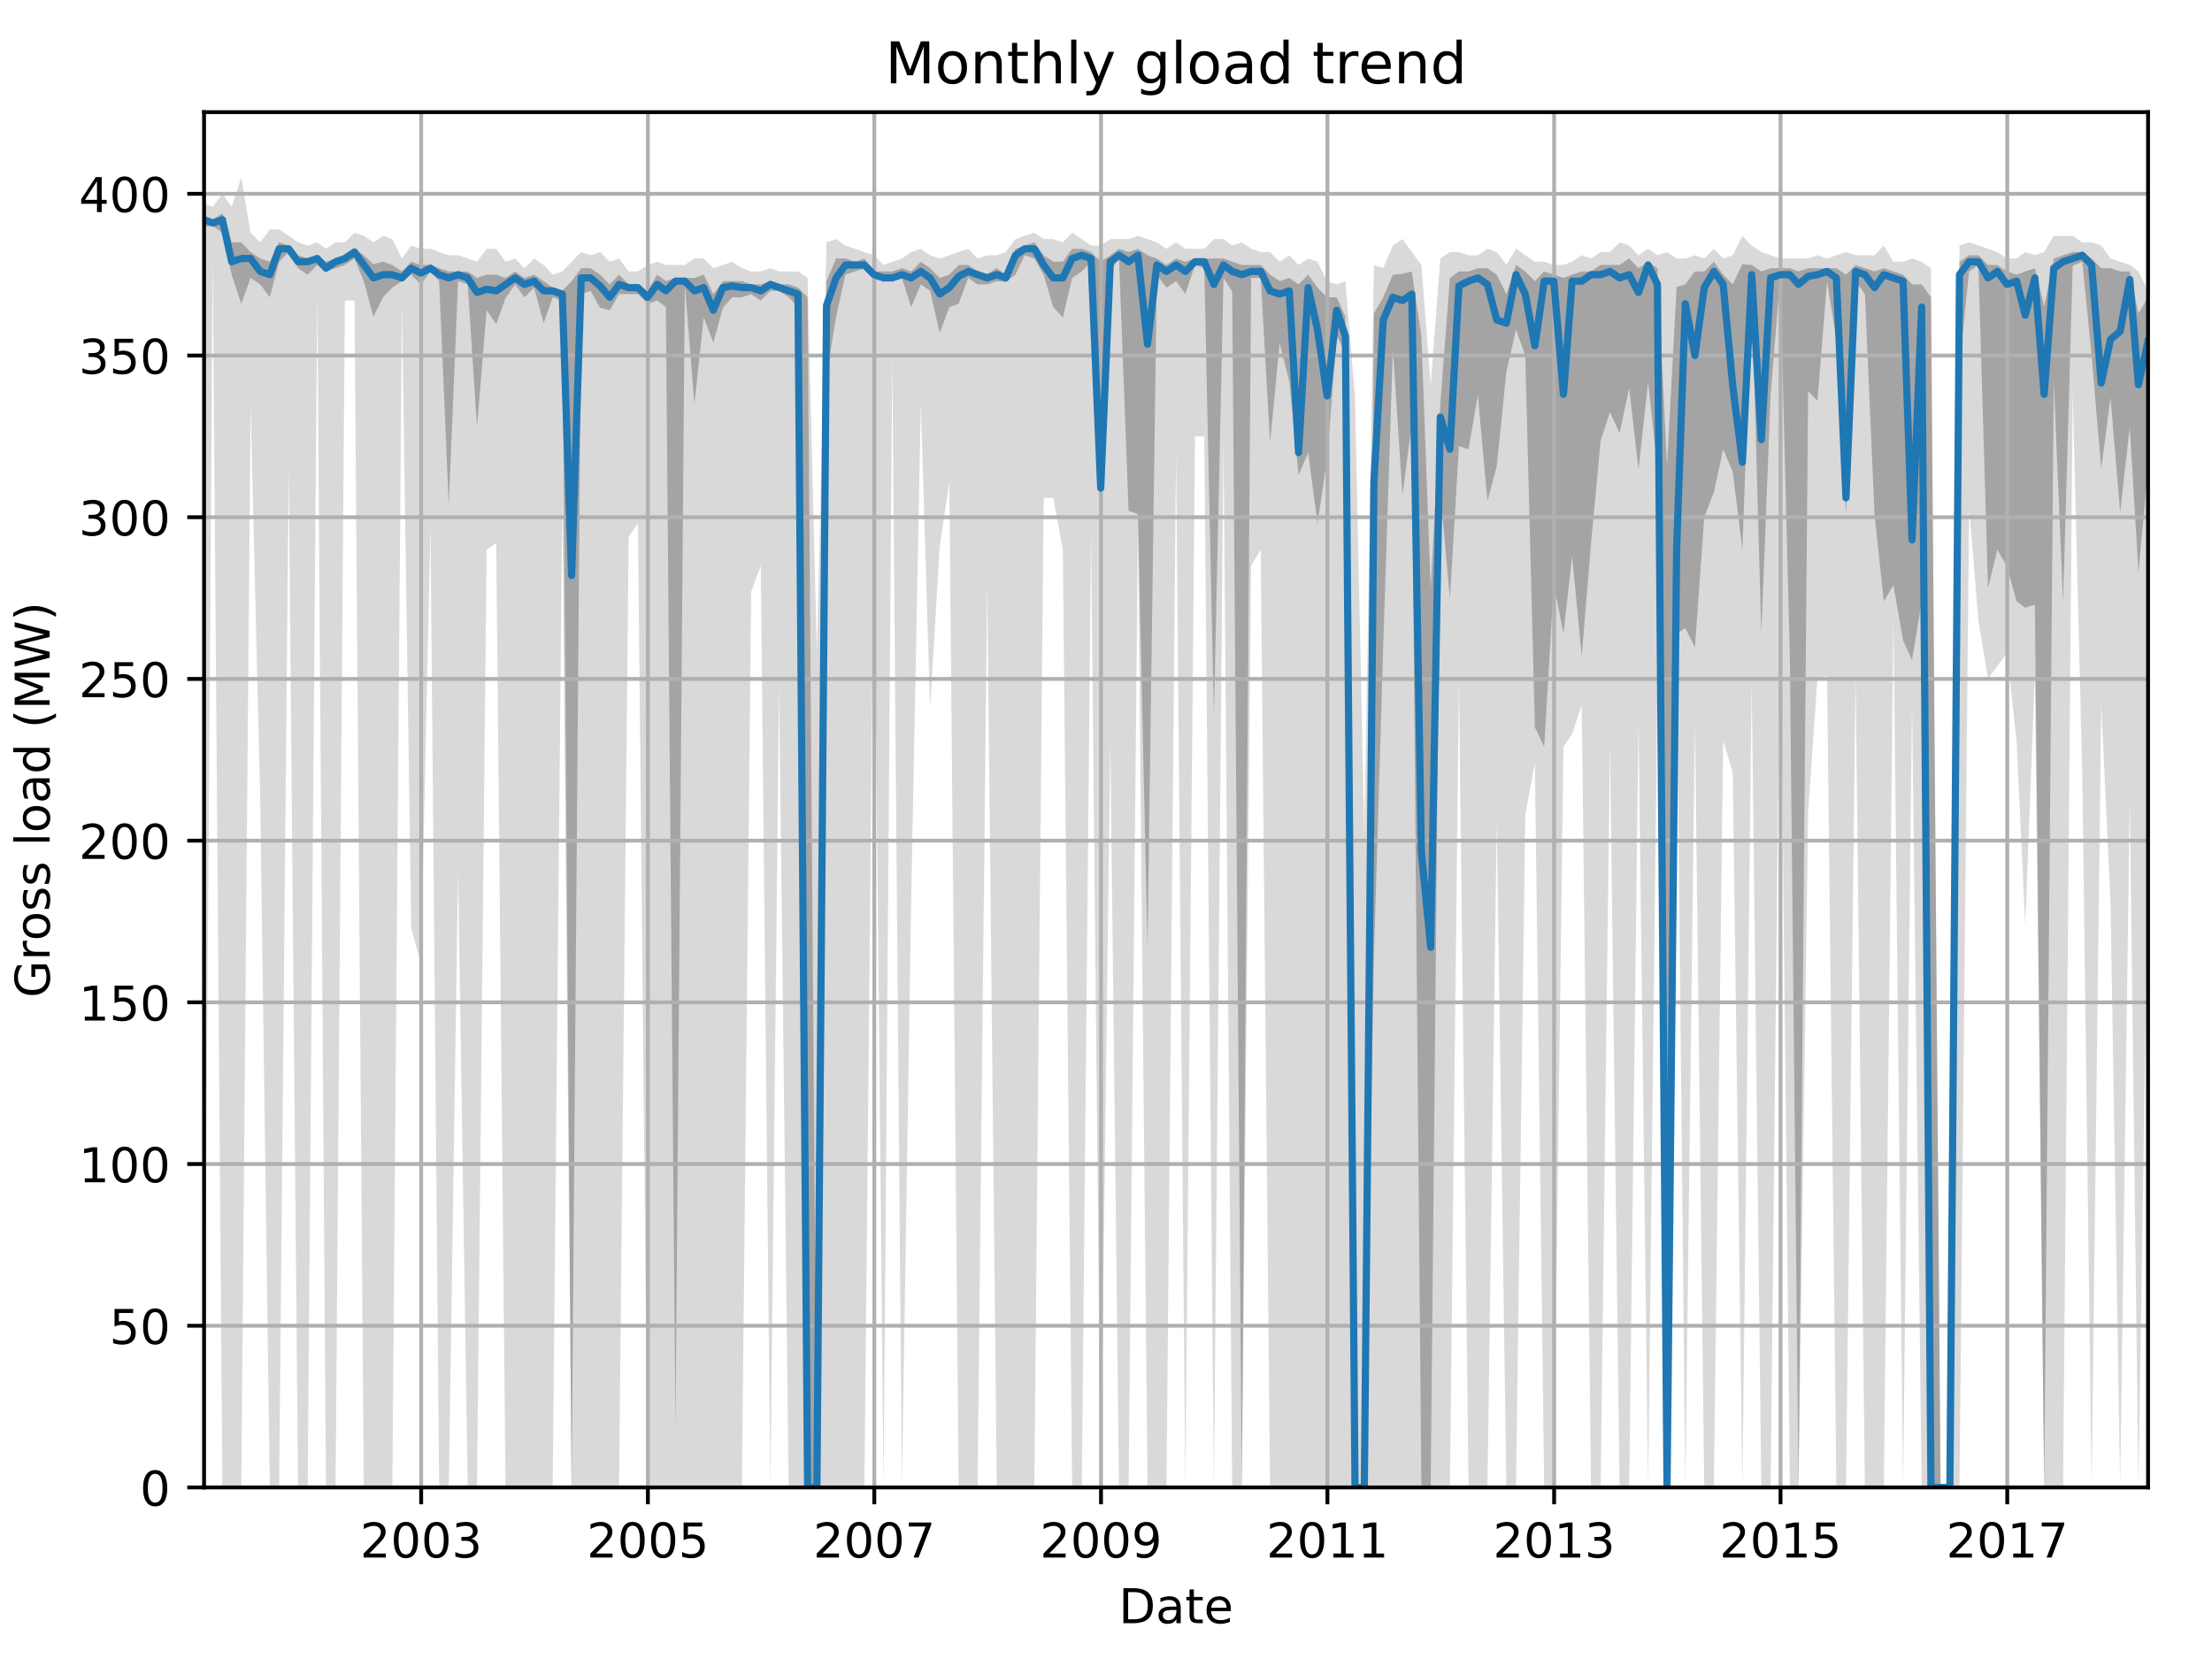 <?xml version="1.0" encoding="utf-8" standalone="no"?>
<!DOCTYPE svg PUBLIC "-//W3C//DTD SVG 1.1//EN"
  "http://www.w3.org/Graphics/SVG/1.1/DTD/svg11.dtd">
<!-- Created with matplotlib (http://matplotlib.org/) -->
<svg height="345.6pt" version="1.1" viewBox="0 0 460.8 345.6" width="460.8pt" xmlns="http://www.w3.org/2000/svg" xmlns:xlink="http://www.w3.org/1999/xlink">
 <defs>
  <style type="text/css">
*{stroke-linecap:butt;stroke-linejoin:round;}
  </style>
 </defs>
 <g id="figure_1">
  <g id="patch_1">
   <path d="M 0 345.6 
L 460.8 345.6 
L 460.8 0 
L 0 0 
z
" style="fill:none;"/>
  </g>
  <g id="axes_1">
   <g id="patch_2">
    <path d="M 42.511 309.863 
L 447.48 309.863 
L 447.48 23.365 
L 42.511 23.365 
z
" style="fill:none;"/>
   </g>
   <g id="PolyCollection_1">
    <path clip-path="url(#p4545478ab9)" d="M 42.511 42.398 
L 42.511 309.863 
L 44.32 53.851 
L 46.323 309.863 
L 48.261 309.863 
L 50.264 309.863 
L 52.203 84.168 
L 54.205 166.362 
L 56.208 309.863 
L 58.147 309.863 
L 60.149 97.642 
L 62.088 309.863 
L 64.091 309.863 
L 66.094 60.588 
L 67.903 309.863 
L 69.905 309.863 
L 71.844 62.609 
L 73.847 62.609 
L 75.785 309.863 
L 77.788 309.863 
L 79.791 309.863 
L 81.729 309.863 
L 83.732 63.283 
L 85.67 193.31 
L 87.673 200.721 
L 89.676 109.769 
L 91.485 309.863 
L 93.488 309.863 
L 95.426 181.183 
L 97.429 309.863 
L 99.367 309.863 
L 101.37 114.485 
L 103.373 113.138 
L 105.311 309.863 
L 107.314 309.863 
L 109.252 309.863 
L 111.255 309.863 
L 113.258 309.863 
L 115.132 309.863 
L 117.135 104.38 
L 119.073 309.863 
L 121.076 309.863 
L 123.014 309.863 
L 125.017 309.863 
L 127.02 309.863 
L 128.958 309.863 
L 130.961 111.79 
L 132.899 109.096 
L 134.902 309.863 
L 136.905 309.863 
L 138.714 309.863 
L 140.717 309.863 
L 142.655 309.863 
L 144.658 309.863 
L 146.596 309.863 
L 148.599 309.863 
L 150.602 309.863 
L 152.54 309.863 
L 154.543 309.863 
L 156.481 123.244 
L 158.484 117.854 
L 160.487 309.863 
L 162.296 142.782 
L 164.299 309.863 
L 166.237 309.863 
L 168.24 309.863 
L 170.178 309.863 
L 172.181 309.863 
L 174.184 309.863 
L 176.123 309.863 
L 178.125 309.863 
L 180.064 309.863 
L 182.067 107.748 
L 184.069 309.863 
L 185.878 74.062 
L 187.881 309.863 
L 189.82 187.247 
L 191.822 84.168 
L 193.761 147.498 
L 195.764 113.812 
L 197.767 100.337 
L 199.705 309.863 
L 201.708 309.863 
L 203.646 309.863 
L 205.649 121.223 
L 207.652 309.863 
L 209.525 309.863 
L 211.528 309.863 
L 213.466 309.863 
L 215.469 309.863 
L 217.408 103.706 
L 219.41 103.706 
L 221.413 114.485 
L 223.352 309.863 
L 225.355 309.863 
L 227.293 111.117 
L 229.296 309.863 
L 231.299 154.235 
L 233.108 309.863 
L 235.11 309.863 
L 237.049 109.769 
L 239.052 309.863 
L 240.99 309.863 
L 242.993 309.863 
L 244.996 94.274 
L 246.934 309.863 
L 248.937 90.905 
L 250.875 90.905 
L 252.878 309.863 
L 254.881 91.579 
L 256.69 309.863 
L 258.693 309.863 
L 260.631 117.854 
L 262.634 114.485 
L 264.572 309.863 
L 266.575 309.863 
L 268.578 309.863 
L 270.516 309.863 
L 272.519 309.863 
L 274.457 309.863 
L 276.46 309.863 
L 278.463 309.863 
L 280.272 309.863 
L 282.275 309.863 
L 284.213 309.863 
L 286.216 309.863 
L 288.154 309.863 
L 290.157 309.863 
L 292.16 309.863 
L 294.098 309.863 
L 296.101 309.863 
L 298.04 309.863 
L 300.042 309.863 
L 302.045 309.863 
L 303.919 141.434 
L 305.922 309.863 
L 307.86 309.863 
L 309.863 309.863 
L 311.801 171.078 
L 313.804 309.863 
L 315.807 309.863 
L 317.745 169.73 
L 319.748 158.951 
L 321.686 309.863 
L 323.689 309.863 
L 325.692 155.582 
L 327.501 152.887 
L 329.504 146.824 
L 331.442 309.863 
L 333.445 309.863 
L 335.384 154.908 
L 337.386 309.863 
L 339.389 309.863 
L 341.328 150.192 
L 343.33 309.863 
L 345.269 142.108 
L 347.272 309.863 
L 349.274 134.697 
L 351.083 309.863 
L 353.086 150.192 
L 355.025 309.863 
L 357.028 309.863 
L 358.966 154.235 
L 360.969 160.972 
L 362.972 309.863 
L 364.91 142.108 
L 366.913 309.863 
L 368.851 309.863 
L 370.854 123.917 
L 372.857 309.863 
L 374.666 309.863 
L 376.669 169.057 
L 378.607 141.434 
L 380.61 140.76 
L 382.548 309.863 
L 384.551 309.863 
L 386.554 140.76 
L 388.492 309.863 
L 390.495 309.863 
L 392.433 309.863 
L 394.436 128.633 
L 396.439 309.863 
L 398.313 146.15 
L 400.315 309.863 
L 402.254 309.863 
L 404.257 309.863 
L 406.195 309.863 
L 408.198 309.863 
L 410.201 105.727 
L 412.139 129.307 
L 414.142 141.434 
L 416.08 138.739 
L 418.083 136.044 
L 420.086 154.235 
L 421.895 192.637 
L 423.898 140.76 
L 425.836 309.863 
L 427.839 309.863 
L 429.777 309.863 
L 431.78 81.473 
L 433.783 161.646 
L 435.721 309.863 
L 437.724 146.824 
L 439.662 187.921 
L 441.665 309.863 
L 443.668 166.362 
L 445.477 309.863 
L 447.48 179.162 
L 447.48 60.588 
L 447.48 60.588 
L 445.477 56.546 
L 443.668 55.198 
L 441.665 54.524 
L 439.662 53.851 
L 437.724 51.156 
L 435.721 50.482 
L 433.783 50.482 
L 431.78 49.135 
L 429.777 49.135 
L 427.839 49.135 
L 425.836 52.503 
L 423.898 53.177 
L 421.895 52.503 
L 420.086 53.851 
L 418.083 53.851 
L 416.08 52.503 
L 414.142 51.83 
L 412.139 51.156 
L 410.201 50.482 
L 408.198 51.156 
L 406.195 309.863 
L 404.257 309.863 
L 402.254 55.872 
L 400.315 54.524 
L 398.313 53.851 
L 396.439 54.524 
L 394.436 54.524 
L 392.433 51.156 
L 390.495 53.177 
L 388.492 53.177 
L 386.554 53.177 
L 384.551 52.503 
L 382.548 53.177 
L 380.61 53.851 
L 378.607 53.177 
L 376.669 53.851 
L 374.666 53.851 
L 372.857 53.851 
L 370.854 53.851 
L 368.851 53.177 
L 366.913 52.503 
L 364.91 51.156 
L 362.972 49.135 
L 360.969 53.177 
L 358.966 53.851 
L 357.028 51.83 
L 355.025 53.851 
L 353.086 53.177 
L 351.083 53.851 
L 349.274 53.851 
L 347.272 52.503 
L 345.269 53.177 
L 343.33 51.83 
L 341.328 53.177 
L 339.389 51.156 
L 337.386 50.482 
L 335.384 52.503 
L 333.445 52.503 
L 331.442 53.851 
L 329.504 53.177 
L 327.501 54.524 
L 325.692 55.198 
L 323.689 55.198 
L 321.686 54.524 
L 319.748 54.524 
L 317.745 53.177 
L 315.807 51.83 
L 313.804 55.198 
L 311.801 52.503 
L 309.863 51.83 
L 307.86 53.177 
L 305.922 53.177 
L 303.919 52.503 
L 302.045 52.503 
L 300.042 53.851 
L 298.04 80.126 
L 296.101 55.198 
L 294.098 52.503 
L 292.16 49.808 
L 290.157 51.156 
L 288.154 55.872 
L 286.216 55.198 
L 284.213 173.773 
L 282.275 82.821 
L 280.272 58.567 
L 278.463 59.241 
L 276.46 58.567 
L 274.457 54.524 
L 272.519 53.851 
L 270.516 55.198 
L 268.578 53.177 
L 266.575 54.524 
L 264.572 52.503 
L 262.634 52.503 
L 260.631 51.83 
L 258.693 50.482 
L 256.69 51.156 
L 254.881 49.808 
L 252.878 49.808 
L 250.875 51.83 
L 248.937 51.83 
L 246.934 51.83 
L 244.996 50.482 
L 242.993 51.83 
L 240.99 50.482 
L 239.052 49.808 
L 237.049 49.135 
L 235.11 49.808 
L 233.108 49.808 
L 231.299 49.808 
L 229.296 51.156 
L 227.293 51.156 
L 225.355 49.808 
L 223.352 48.461 
L 221.413 50.482 
L 219.41 49.808 
L 217.408 49.808 
L 215.469 48.461 
L 213.466 49.135 
L 211.528 49.808 
L 209.525 52.503 
L 207.652 53.177 
L 205.649 53.177 
L 203.646 53.851 
L 201.708 51.83 
L 199.705 52.503 
L 197.767 53.177 
L 195.764 53.851 
L 193.761 53.177 
L 191.822 51.83 
L 189.82 52.503 
L 187.881 53.851 
L 185.878 54.524 
L 184.069 55.198 
L 182.067 53.177 
L 180.064 52.503 
L 178.125 51.83 
L 176.123 51.156 
L 174.184 49.808 
L 172.181 50.482 
L 170.178 136.044 
L 168.24 57.893 
L 166.237 56.546 
L 164.299 56.546 
L 162.296 56.546 
L 160.487 55.872 
L 158.484 56.546 
L 156.481 56.546 
L 154.543 55.872 
L 152.54 54.524 
L 150.602 55.198 
L 148.599 55.872 
L 146.596 53.851 
L 144.658 53.851 
L 142.655 55.198 
L 140.717 55.198 
L 138.714 55.198 
L 136.905 54.524 
L 134.902 55.198 
L 132.899 56.546 
L 130.961 56.546 
L 128.958 53.851 
L 127.02 54.524 
L 125.017 52.503 
L 123.014 53.177 
L 121.076 52.503 
L 119.073 54.524 
L 117.135 56.546 
L 115.132 57.219 
L 113.258 55.198 
L 111.255 53.851 
L 109.252 55.872 
L 107.314 53.851 
L 105.311 54.524 
L 103.373 51.83 
L 101.37 51.83 
L 99.367 54.524 
L 97.429 53.851 
L 95.426 53.177 
L 93.488 53.177 
L 91.485 52.503 
L 89.676 51.83 
L 87.673 51.83 
L 85.67 51.156 
L 83.732 53.851 
L 81.729 49.808 
L 79.791 49.135 
L 77.788 50.482 
L 75.785 49.135 
L 73.847 48.461 
L 71.844 50.482 
L 69.905 50.482 
L 67.903 51.83 
L 66.094 50.482 
L 64.091 51.156 
L 62.088 50.482 
L 60.149 49.135 
L 58.147 47.787 
L 56.208 47.787 
L 54.205 50.482 
L 52.203 48.461 
L 50.264 37.008 
L 48.261 43.071 
L 46.323 40.376 
L 44.32 43.071 
L 42.511 42.398 
z
" style="fill:#808080;fill-opacity:0.3;"/>
   </g>
   <g id="PolyCollection_2">
    <path clip-path="url(#p4545478ab9)" d="M 42.511 45.092 
L 42.511 47.114 
L 44.32 47.114 
L 46.323 48.461 
L 48.261 57.219 
L 50.264 63.283 
L 52.203 57.893 
L 54.205 59.241 
L 56.208 61.935 
L 58.147 54.524 
L 60.149 52.503 
L 62.088 55.872 
L 64.091 57.219 
L 66.094 55.198 
L 67.903 56.546 
L 69.905 55.872 
L 71.844 55.198 
L 73.847 53.851 
L 75.785 58.567 
L 77.788 65.978 
L 79.791 61.935 
L 81.729 59.914 
L 83.732 58.567 
L 85.67 57.219 
L 87.673 59.241 
L 89.676 56.546 
L 91.485 58.567 
L 93.488 105.222 
L 95.426 58.567 
L 97.429 59.241 
L 99.367 88.884 
L 101.37 64.63 
L 103.373 67.494 
L 105.311 62.104 
L 107.314 59.241 
L 109.252 61.935 
L 111.255 59.914 
L 113.258 67.325 
L 115.132 61.935 
L 117.135 62.609 
L 119.073 309.863 
L 121.076 61.262 
L 123.014 60.588 
L 125.017 64.125 
L 127.02 64.63 
L 128.958 61.262 
L 130.961 61.262 
L 132.899 61.262 
L 134.902 63.283 
L 136.905 62.609 
L 138.714 63.957 
L 140.717 297.737 
L 142.655 59.241 
L 144.658 84.168 
L 146.596 66.146 
L 148.599 71.367 
L 150.602 64.125 
L 152.54 61.935 
L 154.543 61.935 
L 156.481 61.262 
L 158.484 62.609 
L 160.487 60.588 
L 162.296 60.588 
L 164.299 61.935 
L 166.237 63.957 
L 168.24 309.863 
L 170.178 309.863 
L 172.181 78.273 
L 174.184 65.978 
L 176.123 57.219 
L 178.125 56.546 
L 180.064 55.872 
L 182.067 57.893 
L 184.069 58.567 
L 185.878 58.567 
L 187.881 57.893 
L 189.82 63.957 
L 191.822 59.241 
L 193.761 60.588 
L 195.764 69.346 
L 197.767 63.957 
L 199.705 63.283 
L 201.708 57.893 
L 203.646 59.241 
L 205.649 59.241 
L 207.652 58.567 
L 209.525 58.735 
L 211.528 57.219 
L 213.466 53.177 
L 215.469 53.851 
L 217.408 57.219 
L 219.41 63.957 
L 221.413 66.146 
L 223.352 57.893 
L 225.355 56.546 
L 227.293 54.524 
L 229.296 108.422 
L 231.299 56.546 
L 233.108 53.851 
L 235.11 106.401 
L 237.049 107.074 
L 239.052 197.521 
L 240.99 57.219 
L 242.993 59.914 
L 244.996 58.567 
L 246.934 61.262 
L 248.937 55.198 
L 250.875 55.872 
L 252.878 149.013 
L 254.881 57.893 
L 256.69 60.756 
L 258.693 309.863 
L 260.631 57.893 
L 262.634 57.893 
L 264.572 92.253 
L 266.575 71.536 
L 268.578 79.452 
L 270.516 98.99 
L 272.519 94.274 
L 274.457 109.096 
L 276.46 95.621 
L 278.463 70.02 
L 280.272 73.389 
L 282.275 309.863 
L 284.213 309.863 
L 286.216 199.205 
L 288.154 134.528 
L 290.157 72.715 
L 292.16 103.201 
L 294.098 88.21 
L 296.101 309.863 
L 298.04 309.863 
L 300.042 102.358 
L 302.045 124.76 
L 303.919 92.926 
L 305.922 93.6 
L 307.86 82.315 
L 309.863 104.38 
L 311.801 97.137 
L 313.804 77.431 
L 315.807 68.673 
L 317.745 74.062 
L 319.748 151.54 
L 321.686 155.582 
L 323.689 121.728 
L 325.692 132.002 
L 327.501 115.833 
L 329.504 136.718 
L 331.442 113.138 
L 333.445 91.747 
L 335.384 85.852 
L 337.386 90.232 
L 339.389 80.799 
L 341.328 97.811 
L 343.33 79.62 
L 345.269 97.642 
L 347.272 309.863 
L 349.274 132.002 
L 351.083 130.823 
L 353.086 134.865 
L 355.025 107.748 
L 357.028 102.527 
L 358.966 93.6 
L 360.969 98.316 
L 362.972 114.485 
L 364.91 59.914 
L 366.913 132.17 
L 368.851 82.147 
L 370.854 57.893 
L 372.857 136.718 
L 374.666 309.863 
L 376.669 81.473 
L 378.607 83.494 
L 380.61 58.567 
L 382.548 70.694 
L 384.551 107.074 
L 386.554 58.567 
L 388.492 61.262 
L 390.495 107.074 
L 392.433 125.265 
L 394.436 121.896 
L 396.439 133.349 
L 398.313 137.56 
L 400.315 125.265 
L 402.254 309.863 
L 404.257 309.863 
L 406.195 309.863 
L 408.198 76.083 
L 410.201 56.546 
L 412.139 55.198 
L 414.142 122.57 
L 416.08 114.485 
L 418.083 118.022 
L 420.086 125.265 
L 421.895 126.612 
L 423.898 125.939 
L 425.836 309.863 
L 427.839 79.452 
L 429.777 125.433 
L 431.78 55.367 
L 433.783 54.524 
L 435.721 74.062 
L 437.724 97.642 
L 439.662 82.821 
L 441.665 106.738 
L 443.668 88.884 
L 445.477 119.201 
L 447.48 97.642 
L 447.48 61.935 
L 447.48 61.935 
L 445.477 65.304 
L 443.668 56.546 
L 441.665 56.546 
L 439.662 55.872 
L 437.724 55.872 
L 435.721 53.851 
L 433.783 52.503 
L 431.78 52.503 
L 429.777 53.177 
L 427.839 53.851 
L 425.836 63.788 
L 423.898 55.872 
L 421.895 56.546 
L 420.086 57.219 
L 418.083 56.546 
L 416.08 55.198 
L 414.142 55.198 
L 412.139 53.177 
L 410.201 53.177 
L 408.198 54.524 
L 406.195 309.863 
L 404.257 309.863 
L 402.254 61.935 
L 400.315 59.241 
L 398.313 59.241 
L 396.439 57.219 
L 394.436 56.546 
L 392.433 55.872 
L 390.495 56.546 
L 388.492 55.872 
L 386.554 55.198 
L 384.551 57.219 
L 382.548 55.872 
L 380.61 55.872 
L 378.607 55.872 
L 376.669 55.872 
L 374.666 56.546 
L 372.857 55.872 
L 370.854 55.872 
L 368.851 55.872 
L 366.913 56.546 
L 364.91 55.198 
L 362.972 55.03 
L 360.969 59.241 
L 358.966 57.219 
L 357.028 54.524 
L 355.025 56.546 
L 353.086 56.546 
L 351.083 59.241 
L 349.274 59.746 
L 347.272 96.969 
L 345.269 55.872 
L 343.33 54.524 
L 341.328 55.872 
L 339.389 53.851 
L 337.386 55.198 
L 335.384 55.198 
L 333.445 55.198 
L 331.442 56.546 
L 329.504 56.546 
L 327.501 57.219 
L 325.692 57.893 
L 323.689 57.219 
L 321.686 56.546 
L 319.748 58.567 
L 317.745 56.546 
L 315.807 55.198 
L 313.804 61.262 
L 311.801 57.219 
L 309.863 55.872 
L 307.86 55.872 
L 305.922 56.546 
L 303.919 56.546 
L 302.045 57.893 
L 300.042 84.168 
L 298.04 122.57 
L 296.101 70.02 
L 294.098 56.546 
L 292.16 57.051 
L 290.157 57.219 
L 288.154 61.935 
L 286.216 65.304 
L 284.213 309.863 
L 282.275 309.863 
L 280.272 65.978 
L 278.463 61.935 
L 276.46 61.935 
L 274.457 59.914 
L 272.519 57.219 
L 270.516 59.241 
L 268.578 57.893 
L 266.575 58.567 
L 264.572 57.219 
L 262.634 55.198 
L 260.631 55.198 
L 258.693 55.198 
L 256.69 54.524 
L 254.881 53.851 
L 252.878 53.851 
L 250.875 53.851 
L 248.937 53.851 
L 246.934 54.524 
L 244.996 53.851 
L 242.993 55.198 
L 240.99 53.851 
L 239.052 53.177 
L 237.049 51.83 
L 235.11 52.503 
L 233.108 51.83 
L 231.299 53.177 
L 229.296 54.524 
L 227.293 52.503 
L 225.355 51.83 
L 223.352 51.83 
L 221.413 54.524 
L 219.41 54.524 
L 217.408 53.177 
L 215.469 50.482 
L 213.466 51.156 
L 211.528 51.83 
L 209.525 57.219 
L 207.652 55.872 
L 205.649 57.051 
L 203.646 56.546 
L 201.708 55.198 
L 199.705 55.198 
L 197.767 57.219 
L 195.764 57.893 
L 193.761 55.872 
L 191.822 54.524 
L 189.82 56.546 
L 187.881 55.872 
L 185.878 56.546 
L 184.069 56.546 
L 182.067 56.546 
L 180.064 53.851 
L 178.125 54.524 
L 176.123 53.851 
L 174.184 53.851 
L 172.181 58.567 
L 170.178 309.863 
L 168.24 61.935 
L 166.237 59.914 
L 164.299 59.241 
L 162.296 59.241 
L 160.487 58.567 
L 158.484 59.241 
L 156.481 59.241 
L 154.543 58.567 
L 152.54 58.567 
L 150.602 58.567 
L 148.599 61.262 
L 146.596 57.219 
L 144.658 57.893 
L 142.655 57.893 
L 140.717 57.893 
L 138.714 58.567 
L 136.905 57.219 
L 134.902 60.588 
L 132.899 59.241 
L 130.961 59.241 
L 128.958 57.219 
L 127.02 59.241 
L 125.017 57.219 
L 123.014 55.872 
L 121.076 55.872 
L 119.073 58.567 
L 117.135 60.588 
L 115.132 59.914 
L 113.258 58.567 
L 111.255 57.219 
L 109.252 57.893 
L 107.314 56.546 
L 105.311 57.893 
L 103.373 57.219 
L 101.37 57.219 
L 99.367 57.893 
L 97.429 56.546 
L 95.426 56.546 
L 93.488 56.546 
L 91.485 55.872 
L 89.676 55.198 
L 87.673 55.198 
L 85.67 54.524 
L 83.732 56.546 
L 81.729 55.198 
L 79.791 54.524 
L 77.788 55.03 
L 75.785 53.177 
L 73.847 51.83 
L 71.844 53.177 
L 69.905 53.851 
L 67.903 54.524 
L 66.094 53.177 
L 64.091 53.851 
L 62.088 53.177 
L 60.149 51.156 
L 58.147 50.482 
L 56.208 54.524 
L 54.205 53.851 
L 52.203 52.503 
L 50.264 50.482 
L 48.261 50.482 
L 46.323 44.419 
L 44.32 45.766 
L 42.511 45.092 
z
" style="fill:#808080;fill-opacity:0.6;"/>
   </g>
   <g id="matplotlib.axis_1">
    <g id="xtick_1">
     <g id="line2d_1">
      <path clip-path="url(#p4545478ab9)" d="M 87.737 309.863 
L 87.737 23.365 
" style="fill:none;stroke:#b0b0b0;stroke-linecap:square;stroke-width:0.8;"/>
     </g>
     <g id="line2d_2">
      <defs>
       <path d="M 0 0 
L 0 3.5 
" id="m87f1262faa" style="stroke:#000000;stroke-width:0.8;"/>
      </defs>
      <g>
       <use style="stroke:#000000;stroke-width:0.8;" x="87.737" xlink:href="#m87f1262faa" y="309.863"/>
      </g>
     </g>
     <g id="text_1">
      <!-- 2003 -->
      <defs>
       <path d="M 19.188 8.297 
L 53.609 8.297 
L 53.609 0 
L 7.328 0 
L 7.328 8.297 
Q 12.938 14.109 22.625 23.891 
Q 32.328 33.688 34.812 36.531 
Q 39.547 41.844 41.422 45.531 
Q 43.312 49.219 43.312 52.781 
Q 43.312 58.594 39.234 62.25 
Q 35.156 65.922 28.609 65.922 
Q 23.969 65.922 18.812 64.312 
Q 13.672 62.703 7.812 59.422 
L 7.812 69.391 
Q 13.766 71.781 18.938 73 
Q 24.125 74.219 28.422 74.219 
Q 39.75 74.219 46.484 68.547 
Q 53.219 62.891 53.219 53.422 
Q 53.219 48.922 51.531 44.891 
Q 49.859 40.875 45.406 35.406 
Q 44.188 33.984 37.641 27.219 
Q 31.109 20.453 19.188 8.297 
z
" id="DejaVuSans-32"/>
       <path d="M 31.781 66.406 
Q 24.172 66.406 20.328 58.906 
Q 16.5 51.422 16.5 36.375 
Q 16.5 21.391 20.328 13.891 
Q 24.172 6.391 31.781 6.391 
Q 39.453 6.391 43.281 13.891 
Q 47.125 21.391 47.125 36.375 
Q 47.125 51.422 43.281 58.906 
Q 39.453 66.406 31.781 66.406 
z
M 31.781 74.219 
Q 44.047 74.219 50.516 64.516 
Q 56.984 54.828 56.984 36.375 
Q 56.984 17.969 50.516 8.266 
Q 44.047 -1.422 31.781 -1.422 
Q 19.531 -1.422 13.062 8.266 
Q 6.594 17.969 6.594 36.375 
Q 6.594 54.828 13.062 64.516 
Q 19.531 74.219 31.781 74.219 
z
" id="DejaVuSans-30"/>
       <path d="M 40.578 39.312 
Q 47.656 37.797 51.625 33 
Q 55.609 28.219 55.609 21.188 
Q 55.609 10.406 48.188 4.484 
Q 40.766 -1.422 27.094 -1.422 
Q 22.516 -1.422 17.656 -0.516 
Q 12.797 0.391 7.625 2.203 
L 7.625 11.719 
Q 11.719 9.328 16.594 8.109 
Q 21.484 6.891 26.812 6.891 
Q 36.078 6.891 40.938 10.547 
Q 45.797 14.203 45.797 21.188 
Q 45.797 27.641 41.281 31.266 
Q 36.766 34.906 28.719 34.906 
L 20.219 34.906 
L 20.219 43.016 
L 29.109 43.016 
Q 36.375 43.016 40.234 45.922 
Q 44.094 48.828 44.094 54.297 
Q 44.094 59.906 40.109 62.906 
Q 36.141 65.922 28.719 65.922 
Q 24.656 65.922 20.016 65.031 
Q 15.375 64.156 9.812 62.312 
L 9.812 71.094 
Q 15.438 72.656 20.344 73.438 
Q 25.25 74.219 29.594 74.219 
Q 40.828 74.219 47.359 69.109 
Q 53.906 64.016 53.906 55.328 
Q 53.906 49.266 50.438 45.094 
Q 46.969 40.922 40.578 39.312 
z
" id="DejaVuSans-33"/>
      </defs>
      <g transform="translate(75.012 324.462)scale(0.1 -0.1)">
       <use xlink:href="#DejaVuSans-32"/>
       <use x="63.623" xlink:href="#DejaVuSans-30"/>
       <use x="127.246" xlink:href="#DejaVuSans-30"/>
       <use x="190.869" xlink:href="#DejaVuSans-33"/>
      </g>
     </g>
    </g>
    <g id="xtick_2">
     <g id="line2d_3">
      <path clip-path="url(#p4545478ab9)" d="M 134.967 309.863 
L 134.967 23.365 
" style="fill:none;stroke:#b0b0b0;stroke-linecap:square;stroke-width:0.8;"/>
     </g>
     <g id="line2d_4">
      <g>
       <use style="stroke:#000000;stroke-width:0.8;" x="134.967" xlink:href="#m87f1262faa" y="309.863"/>
      </g>
     </g>
     <g id="text_2">
      <!-- 2005 -->
      <defs>
       <path d="M 10.797 72.906 
L 49.516 72.906 
L 49.516 64.594 
L 19.828 64.594 
L 19.828 46.734 
Q 21.969 47.469 24.109 47.828 
Q 26.266 48.188 28.422 48.188 
Q 40.625 48.188 47.75 41.5 
Q 54.891 34.812 54.891 23.391 
Q 54.891 11.625 47.562 5.094 
Q 40.234 -1.422 26.906 -1.422 
Q 22.312 -1.422 17.547 -0.641 
Q 12.797 0.141 7.719 1.703 
L 7.719 11.625 
Q 12.109 9.234 16.797 8.062 
Q 21.484 6.891 26.703 6.891 
Q 35.156 6.891 40.078 11.328 
Q 45.016 15.766 45.016 23.391 
Q 45.016 31 40.078 35.438 
Q 35.156 39.891 26.703 39.891 
Q 22.75 39.891 18.812 39.016 
Q 14.891 38.141 10.797 36.281 
z
" id="DejaVuSans-35"/>
      </defs>
      <g transform="translate(122.242 324.462)scale(0.1 -0.1)">
       <use xlink:href="#DejaVuSans-32"/>
       <use x="63.623" xlink:href="#DejaVuSans-30"/>
       <use x="127.246" xlink:href="#DejaVuSans-30"/>
       <use x="190.869" xlink:href="#DejaVuSans-35"/>
      </g>
     </g>
    </g>
    <g id="xtick_3">
     <g id="line2d_5">
      <path clip-path="url(#p4545478ab9)" d="M 182.131 309.863 
L 182.131 23.365 
" style="fill:none;stroke:#b0b0b0;stroke-linecap:square;stroke-width:0.8;"/>
     </g>
     <g id="line2d_6">
      <g>
       <use style="stroke:#000000;stroke-width:0.8;" x="182.131" xlink:href="#m87f1262faa" y="309.863"/>
      </g>
     </g>
     <g id="text_3">
      <!-- 2007 -->
      <defs>
       <path d="M 8.203 72.906 
L 55.078 72.906 
L 55.078 68.703 
L 28.609 0 
L 18.312 0 
L 43.219 64.594 
L 8.203 64.594 
z
" id="DejaVuSans-37"/>
      </defs>
      <g transform="translate(169.406 324.462)scale(0.1 -0.1)">
       <use xlink:href="#DejaVuSans-32"/>
       <use x="63.623" xlink:href="#DejaVuSans-30"/>
       <use x="127.246" xlink:href="#DejaVuSans-30"/>
       <use x="190.869" xlink:href="#DejaVuSans-37"/>
      </g>
     </g>
    </g>
    <g id="xtick_4">
     <g id="line2d_7">
      <path clip-path="url(#p4545478ab9)" d="M 229.36 309.863 
L 229.36 23.365 
" style="fill:none;stroke:#b0b0b0;stroke-linecap:square;stroke-width:0.8;"/>
     </g>
     <g id="line2d_8">
      <g>
       <use style="stroke:#000000;stroke-width:0.8;" x="229.36" xlink:href="#m87f1262faa" y="309.863"/>
      </g>
     </g>
     <g id="text_4">
      <!-- 2009 -->
      <defs>
       <path d="M 10.984 1.516 
L 10.984 10.5 
Q 14.703 8.734 18.5 7.812 
Q 22.312 6.891 25.984 6.891 
Q 35.75 6.891 40.891 13.453 
Q 46.047 20.016 46.781 33.406 
Q 43.953 29.203 39.594 26.953 
Q 35.25 24.703 29.984 24.703 
Q 19.047 24.703 12.672 31.312 
Q 6.297 37.938 6.297 49.422 
Q 6.297 60.641 12.938 67.422 
Q 19.578 74.219 30.609 74.219 
Q 43.266 74.219 49.922 64.516 
Q 56.594 54.828 56.594 36.375 
Q 56.594 19.141 48.406 8.859 
Q 40.234 -1.422 26.422 -1.422 
Q 22.703 -1.422 18.891 -0.688 
Q 15.094 0.047 10.984 1.516 
z
M 30.609 32.422 
Q 37.25 32.422 41.125 36.953 
Q 45.016 41.5 45.016 49.422 
Q 45.016 57.281 41.125 61.844 
Q 37.25 66.406 30.609 66.406 
Q 23.969 66.406 20.094 61.844 
Q 16.219 57.281 16.219 49.422 
Q 16.219 41.5 20.094 36.953 
Q 23.969 32.422 30.609 32.422 
z
" id="DejaVuSans-39"/>
      </defs>
      <g transform="translate(216.635 324.462)scale(0.1 -0.1)">
       <use xlink:href="#DejaVuSans-32"/>
       <use x="63.623" xlink:href="#DejaVuSans-30"/>
       <use x="127.246" xlink:href="#DejaVuSans-30"/>
       <use x="190.869" xlink:href="#DejaVuSans-39"/>
      </g>
     </g>
    </g>
    <g id="xtick_5">
     <g id="line2d_9">
      <path clip-path="url(#p4545478ab9)" d="M 276.525 309.863 
L 276.525 23.365 
" style="fill:none;stroke:#b0b0b0;stroke-linecap:square;stroke-width:0.8;"/>
     </g>
     <g id="line2d_10">
      <g>
       <use style="stroke:#000000;stroke-width:0.8;" x="276.525" xlink:href="#m87f1262faa" y="309.863"/>
      </g>
     </g>
     <g id="text_5">
      <!-- 2011 -->
      <defs>
       <path d="M 12.406 8.297 
L 28.516 8.297 
L 28.516 63.922 
L 10.984 60.406 
L 10.984 69.391 
L 28.422 72.906 
L 38.281 72.906 
L 38.281 8.297 
L 54.391 8.297 
L 54.391 0 
L 12.406 0 
z
" id="DejaVuSans-31"/>
      </defs>
      <g transform="translate(263.8 324.462)scale(0.1 -0.1)">
       <use xlink:href="#DejaVuSans-32"/>
       <use x="63.623" xlink:href="#DejaVuSans-30"/>
       <use x="127.246" xlink:href="#DejaVuSans-31"/>
       <use x="190.869" xlink:href="#DejaVuSans-31"/>
      </g>
     </g>
    </g>
    <g id="xtick_6">
     <g id="line2d_11">
      <path clip-path="url(#p4545478ab9)" d="M 323.754 309.863 
L 323.754 23.365 
" style="fill:none;stroke:#b0b0b0;stroke-linecap:square;stroke-width:0.8;"/>
     </g>
     <g id="line2d_12">
      <g>
       <use style="stroke:#000000;stroke-width:0.8;" x="323.754" xlink:href="#m87f1262faa" y="309.863"/>
      </g>
     </g>
     <g id="text_6">
      <!-- 2013 -->
      <g transform="translate(311.029 324.462)scale(0.1 -0.1)">
       <use xlink:href="#DejaVuSans-32"/>
       <use x="63.623" xlink:href="#DejaVuSans-30"/>
       <use x="127.246" xlink:href="#DejaVuSans-31"/>
       <use x="190.869" xlink:href="#DejaVuSans-33"/>
      </g>
     </g>
    </g>
    <g id="xtick_7">
     <g id="line2d_13">
      <path clip-path="url(#p4545478ab9)" d="M 370.918 309.863 
L 370.918 23.365 
" style="fill:none;stroke:#b0b0b0;stroke-linecap:square;stroke-width:0.8;"/>
     </g>
     <g id="line2d_14">
      <g>
       <use style="stroke:#000000;stroke-width:0.8;" x="370.918" xlink:href="#m87f1262faa" y="309.863"/>
      </g>
     </g>
     <g id="text_7">
      <!-- 2015 -->
      <g transform="translate(358.193 324.462)scale(0.1 -0.1)">
       <use xlink:href="#DejaVuSans-32"/>
       <use x="63.623" xlink:href="#DejaVuSans-30"/>
       <use x="127.246" xlink:href="#DejaVuSans-31"/>
       <use x="190.869" xlink:href="#DejaVuSans-35"/>
      </g>
     </g>
    </g>
    <g id="xtick_8">
     <g id="line2d_15">
      <path clip-path="url(#p4545478ab9)" d="M 418.148 309.863 
L 418.148 23.365 
" style="fill:none;stroke:#b0b0b0;stroke-linecap:square;stroke-width:0.8;"/>
     </g>
     <g id="line2d_16">
      <g>
       <use style="stroke:#000000;stroke-width:0.8;" x="418.148" xlink:href="#m87f1262faa" y="309.863"/>
      </g>
     </g>
     <g id="text_8">
      <!-- 2017 -->
      <g transform="translate(405.423 324.462)scale(0.1 -0.1)">
       <use xlink:href="#DejaVuSans-32"/>
       <use x="63.623" xlink:href="#DejaVuSans-30"/>
       <use x="127.246" xlink:href="#DejaVuSans-31"/>
       <use x="190.869" xlink:href="#DejaVuSans-37"/>
      </g>
     </g>
    </g>
    <g id="text_9">
     <!-- Date -->
     <defs>
      <path d="M 19.672 64.797 
L 19.672 8.109 
L 31.594 8.109 
Q 46.688 8.109 53.688 14.938 
Q 60.688 21.781 60.688 36.531 
Q 60.688 51.172 53.688 57.984 
Q 46.688 64.797 31.594 64.797 
z
M 9.812 72.906 
L 30.078 72.906 
Q 51.266 72.906 61.172 64.094 
Q 71.094 55.281 71.094 36.531 
Q 71.094 17.672 61.125 8.828 
Q 51.172 0 30.078 0 
L 9.812 0 
z
" id="DejaVuSans-44"/>
      <path d="M 34.281 27.484 
Q 23.391 27.484 19.188 25 
Q 14.984 22.516 14.984 16.5 
Q 14.984 11.719 18.141 8.906 
Q 21.297 6.109 26.703 6.109 
Q 34.188 6.109 38.703 11.406 
Q 43.219 16.703 43.219 25.484 
L 43.219 27.484 
z
M 52.203 31.203 
L 52.203 0 
L 43.219 0 
L 43.219 8.297 
Q 40.141 3.328 35.547 0.953 
Q 30.953 -1.422 24.312 -1.422 
Q 15.922 -1.422 10.953 3.297 
Q 6 8.016 6 15.922 
Q 6 25.141 12.172 29.828 
Q 18.359 34.516 30.609 34.516 
L 43.219 34.516 
L 43.219 35.406 
Q 43.219 41.609 39.141 45 
Q 35.062 48.391 27.688 48.391 
Q 23 48.391 18.547 47.266 
Q 14.109 46.141 10.016 43.891 
L 10.016 52.203 
Q 14.938 54.109 19.578 55.047 
Q 24.219 56 28.609 56 
Q 40.484 56 46.344 49.844 
Q 52.203 43.703 52.203 31.203 
z
" id="DejaVuSans-61"/>
      <path d="M 18.312 70.219 
L 18.312 54.688 
L 36.812 54.688 
L 36.812 47.703 
L 18.312 47.703 
L 18.312 18.016 
Q 18.312 11.328 20.141 9.422 
Q 21.969 7.516 27.594 7.516 
L 36.812 7.516 
L 36.812 0 
L 27.594 0 
Q 17.188 0 13.234 3.875 
Q 9.281 7.766 9.281 18.016 
L 9.281 47.703 
L 2.688 47.703 
L 2.688 54.688 
L 9.281 54.688 
L 9.281 70.219 
z
" id="DejaVuSans-74"/>
      <path d="M 56.203 29.594 
L 56.203 25.203 
L 14.891 25.203 
Q 15.484 15.922 20.484 11.062 
Q 25.484 6.203 34.422 6.203 
Q 39.594 6.203 44.453 7.469 
Q 49.312 8.734 54.109 11.281 
L 54.109 2.781 
Q 49.266 0.734 44.188 -0.344 
Q 39.109 -1.422 33.891 -1.422 
Q 20.797 -1.422 13.156 6.188 
Q 5.516 13.812 5.516 26.812 
Q 5.516 40.234 12.766 48.109 
Q 20.016 56 32.328 56 
Q 43.359 56 49.781 48.891 
Q 56.203 41.797 56.203 29.594 
z
M 47.219 32.234 
Q 47.125 39.594 43.094 43.984 
Q 39.062 48.391 32.422 48.391 
Q 24.906 48.391 20.391 44.141 
Q 15.875 39.891 15.188 32.172 
z
" id="DejaVuSans-65"/>
     </defs>
     <g transform="translate(233.045 338.14)scale(0.1 -0.1)">
      <use xlink:href="#DejaVuSans-44"/>
      <use x="77.002" xlink:href="#DejaVuSans-61"/>
      <use x="138.281" xlink:href="#DejaVuSans-74"/>
      <use x="177.49" xlink:href="#DejaVuSans-65"/>
     </g>
    </g>
   </g>
   <g id="matplotlib.axis_2">
    <g id="ytick_1">
     <g id="line2d_17">
      <path clip-path="url(#p4545478ab9)" d="M 42.511 309.863 
L 447.48 309.863 
" style="fill:none;stroke:#b0b0b0;stroke-linecap:square;stroke-width:0.8;"/>
     </g>
     <g id="line2d_18">
      <defs>
       <path d="M 0 0 
L -3.5 0 
" id="mdab799be75" style="stroke:#000000;stroke-width:0.8;"/>
      </defs>
      <g>
       <use style="stroke:#000000;stroke-width:0.8;" x="42.511" xlink:href="#mdab799be75" y="309.863"/>
      </g>
     </g>
     <g id="text_10">
      <!-- 0 -->
      <g transform="translate(29.149 313.663)scale(0.1 -0.1)">
       <use xlink:href="#DejaVuSans-30"/>
      </g>
     </g>
    </g>
    <g id="ytick_2">
     <g id="line2d_19">
      <path clip-path="url(#p4545478ab9)" d="M 42.511 276.178 
L 447.48 276.178 
" style="fill:none;stroke:#b0b0b0;stroke-linecap:square;stroke-width:0.8;"/>
     </g>
     <g id="line2d_20">
      <g>
       <use style="stroke:#000000;stroke-width:0.8;" x="42.511" xlink:href="#mdab799be75" y="276.178"/>
      </g>
     </g>
     <g id="text_11">
      <!-- 50 -->
      <g transform="translate(22.786 279.977)scale(0.1 -0.1)">
       <use xlink:href="#DejaVuSans-35"/>
       <use x="63.623" xlink:href="#DejaVuSans-30"/>
      </g>
     </g>
    </g>
    <g id="ytick_3">
     <g id="line2d_21">
      <path clip-path="url(#p4545478ab9)" d="M 42.511 242.492 
L 447.48 242.492 
" style="fill:none;stroke:#b0b0b0;stroke-linecap:square;stroke-width:0.8;"/>
     </g>
     <g id="line2d_22">
      <g>
       <use style="stroke:#000000;stroke-width:0.8;" x="42.511" xlink:href="#mdab799be75" y="242.492"/>
      </g>
     </g>
     <g id="text_12">
      <!-- 100 -->
      <g transform="translate(16.424 246.291)scale(0.1 -0.1)">
       <use xlink:href="#DejaVuSans-31"/>
       <use x="63.623" xlink:href="#DejaVuSans-30"/>
       <use x="127.246" xlink:href="#DejaVuSans-30"/>
      </g>
     </g>
    </g>
    <g id="ytick_4">
     <g id="line2d_23">
      <path clip-path="url(#p4545478ab9)" d="M 42.511 208.806 
L 447.48 208.806 
" style="fill:none;stroke:#b0b0b0;stroke-linecap:square;stroke-width:0.8;"/>
     </g>
     <g id="line2d_24">
      <g>
       <use style="stroke:#000000;stroke-width:0.8;" x="42.511" xlink:href="#mdab799be75" y="208.806"/>
      </g>
     </g>
     <g id="text_13">
      <!-- 150 -->
      <g transform="translate(16.424 212.605)scale(0.1 -0.1)">
       <use xlink:href="#DejaVuSans-31"/>
       <use x="63.623" xlink:href="#DejaVuSans-35"/>
       <use x="127.246" xlink:href="#DejaVuSans-30"/>
      </g>
     </g>
    </g>
    <g id="ytick_5">
     <g id="line2d_25">
      <path clip-path="url(#p4545478ab9)" d="M 42.511 175.12 
L 447.48 175.12 
" style="fill:none;stroke:#b0b0b0;stroke-linecap:square;stroke-width:0.8;"/>
     </g>
     <g id="line2d_26">
      <g>
       <use style="stroke:#000000;stroke-width:0.8;" x="42.511" xlink:href="#mdab799be75" y="175.12"/>
      </g>
     </g>
     <g id="text_14">
      <!-- 200 -->
      <g transform="translate(16.424 178.919)scale(0.1 -0.1)">
       <use xlink:href="#DejaVuSans-32"/>
       <use x="63.623" xlink:href="#DejaVuSans-30"/>
       <use x="127.246" xlink:href="#DejaVuSans-30"/>
      </g>
     </g>
    </g>
    <g id="ytick_6">
     <g id="line2d_27">
      <path clip-path="url(#p4545478ab9)" d="M 42.511 141.434 
L 447.48 141.434 
" style="fill:none;stroke:#b0b0b0;stroke-linecap:square;stroke-width:0.8;"/>
     </g>
     <g id="line2d_28">
      <g>
       <use style="stroke:#000000;stroke-width:0.8;" x="42.511" xlink:href="#mdab799be75" y="141.434"/>
      </g>
     </g>
     <g id="text_15">
      <!-- 250 -->
      <g transform="translate(16.424 145.233)scale(0.1 -0.1)">
       <use xlink:href="#DejaVuSans-32"/>
       <use x="63.623" xlink:href="#DejaVuSans-35"/>
       <use x="127.246" xlink:href="#DejaVuSans-30"/>
      </g>
     </g>
    </g>
    <g id="ytick_7">
     <g id="line2d_29">
      <path clip-path="url(#p4545478ab9)" d="M 42.511 107.748 
L 447.48 107.748 
" style="fill:none;stroke:#b0b0b0;stroke-linecap:square;stroke-width:0.8;"/>
     </g>
     <g id="line2d_30">
      <g>
       <use style="stroke:#000000;stroke-width:0.8;" x="42.511" xlink:href="#mdab799be75" y="107.748"/>
      </g>
     </g>
     <g id="text_16">
      <!-- 300 -->
      <g transform="translate(16.424 111.547)scale(0.1 -0.1)">
       <use xlink:href="#DejaVuSans-33"/>
       <use x="63.623" xlink:href="#DejaVuSans-30"/>
       <use x="127.246" xlink:href="#DejaVuSans-30"/>
      </g>
     </g>
    </g>
    <g id="ytick_8">
     <g id="line2d_31">
      <path clip-path="url(#p4545478ab9)" d="M 42.511 74.062 
L 447.48 74.062 
" style="fill:none;stroke:#b0b0b0;stroke-linecap:square;stroke-width:0.8;"/>
     </g>
     <g id="line2d_32">
      <g>
       <use style="stroke:#000000;stroke-width:0.8;" x="42.511" xlink:href="#mdab799be75" y="74.062"/>
      </g>
     </g>
     <g id="text_17">
      <!-- 350 -->
      <g transform="translate(16.424 77.862)scale(0.1 -0.1)">
       <use xlink:href="#DejaVuSans-33"/>
       <use x="63.623" xlink:href="#DejaVuSans-35"/>
       <use x="127.246" xlink:href="#DejaVuSans-30"/>
      </g>
     </g>
    </g>
    <g id="ytick_9">
     <g id="line2d_33">
      <path clip-path="url(#p4545478ab9)" d="M 42.511 40.376 
L 447.48 40.376 
" style="fill:none;stroke:#b0b0b0;stroke-linecap:square;stroke-width:0.8;"/>
     </g>
     <g id="line2d_34">
      <g>
       <use style="stroke:#000000;stroke-width:0.8;" x="42.511" xlink:href="#mdab799be75" y="40.376"/>
      </g>
     </g>
     <g id="text_18">
      <!-- 400 -->
      <defs>
       <path d="M 37.797 64.312 
L 12.891 25.391 
L 37.797 25.391 
z
M 35.203 72.906 
L 47.609 72.906 
L 47.609 25.391 
L 58.016 25.391 
L 58.016 17.188 
L 47.609 17.188 
L 47.609 0 
L 37.797 0 
L 37.797 17.188 
L 4.891 17.188 
L 4.891 26.703 
z
" id="DejaVuSans-34"/>
      </defs>
      <g transform="translate(16.424 44.176)scale(0.1 -0.1)">
       <use xlink:href="#DejaVuSans-34"/>
       <use x="63.623" xlink:href="#DejaVuSans-30"/>
       <use x="127.246" xlink:href="#DejaVuSans-30"/>
      </g>
     </g>
    </g>
    <g id="text_19">
     <!-- Gross load (MW) -->
     <defs>
      <path d="M 59.516 10.406 
L 59.516 29.984 
L 43.406 29.984 
L 43.406 38.094 
L 69.281 38.094 
L 69.281 6.781 
Q 63.578 2.734 56.688 0.656 
Q 49.812 -1.422 42 -1.422 
Q 24.906 -1.422 15.25 8.562 
Q 5.609 18.562 5.609 36.375 
Q 5.609 54.25 15.25 64.234 
Q 24.906 74.219 42 74.219 
Q 49.125 74.219 55.547 72.453 
Q 61.969 70.703 67.391 67.281 
L 67.391 56.781 
Q 61.922 61.422 55.766 63.766 
Q 49.609 66.109 42.828 66.109 
Q 29.438 66.109 22.719 58.641 
Q 16.016 51.172 16.016 36.375 
Q 16.016 21.625 22.719 14.156 
Q 29.438 6.688 42.828 6.688 
Q 48.047 6.688 52.141 7.594 
Q 56.25 8.5 59.516 10.406 
z
" id="DejaVuSans-47"/>
      <path d="M 41.109 46.297 
Q 39.594 47.172 37.812 47.578 
Q 36.031 48 33.891 48 
Q 26.266 48 22.188 43.047 
Q 18.109 38.094 18.109 28.812 
L 18.109 0 
L 9.078 0 
L 9.078 54.688 
L 18.109 54.688 
L 18.109 46.188 
Q 20.953 51.172 25.484 53.578 
Q 30.031 56 36.531 56 
Q 37.453 56 38.578 55.875 
Q 39.703 55.766 41.062 55.516 
z
" id="DejaVuSans-72"/>
      <path d="M 30.609 48.391 
Q 23.391 48.391 19.188 42.75 
Q 14.984 37.109 14.984 27.297 
Q 14.984 17.484 19.156 11.844 
Q 23.344 6.203 30.609 6.203 
Q 37.797 6.203 41.984 11.859 
Q 46.188 17.531 46.188 27.297 
Q 46.188 37.016 41.984 42.703 
Q 37.797 48.391 30.609 48.391 
z
M 30.609 56 
Q 42.328 56 49.016 48.375 
Q 55.719 40.766 55.719 27.297 
Q 55.719 13.875 49.016 6.219 
Q 42.328 -1.422 30.609 -1.422 
Q 18.844 -1.422 12.172 6.219 
Q 5.516 13.875 5.516 27.297 
Q 5.516 40.766 12.172 48.375 
Q 18.844 56 30.609 56 
z
" id="DejaVuSans-6f"/>
      <path d="M 44.281 53.078 
L 44.281 44.578 
Q 40.484 46.531 36.375 47.5 
Q 32.281 48.484 27.875 48.484 
Q 21.188 48.484 17.844 46.438 
Q 14.5 44.391 14.5 40.281 
Q 14.5 37.156 16.891 35.375 
Q 19.281 33.594 26.516 31.984 
L 29.594 31.297 
Q 39.156 29.25 43.188 25.516 
Q 47.219 21.781 47.219 15.094 
Q 47.219 7.469 41.188 3.016 
Q 35.156 -1.422 24.609 -1.422 
Q 20.219 -1.422 15.453 -0.562 
Q 10.688 0.297 5.422 2 
L 5.422 11.281 
Q 10.406 8.688 15.234 7.391 
Q 20.062 6.109 24.812 6.109 
Q 31.156 6.109 34.562 8.281 
Q 37.984 10.453 37.984 14.406 
Q 37.984 18.062 35.516 20.016 
Q 33.062 21.969 24.703 23.781 
L 21.578 24.516 
Q 13.234 26.266 9.516 29.906 
Q 5.812 33.547 5.812 39.891 
Q 5.812 47.609 11.281 51.797 
Q 16.75 56 26.812 56 
Q 31.781 56 36.172 55.266 
Q 40.578 54.547 44.281 53.078 
z
" id="DejaVuSans-73"/>
      <path id="DejaVuSans-20"/>
      <path d="M 9.422 75.984 
L 18.406 75.984 
L 18.406 0 
L 9.422 0 
z
" id="DejaVuSans-6c"/>
      <path d="M 45.406 46.391 
L 45.406 75.984 
L 54.391 75.984 
L 54.391 0 
L 45.406 0 
L 45.406 8.203 
Q 42.578 3.328 38.25 0.953 
Q 33.938 -1.422 27.875 -1.422 
Q 17.969 -1.422 11.734 6.484 
Q 5.516 14.406 5.516 27.297 
Q 5.516 40.188 11.734 48.094 
Q 17.969 56 27.875 56 
Q 33.938 56 38.25 53.625 
Q 42.578 51.266 45.406 46.391 
z
M 14.797 27.297 
Q 14.797 17.391 18.875 11.75 
Q 22.953 6.109 30.078 6.109 
Q 37.203 6.109 41.297 11.75 
Q 45.406 17.391 45.406 27.297 
Q 45.406 37.203 41.297 42.844 
Q 37.203 48.484 30.078 48.484 
Q 22.953 48.484 18.875 42.844 
Q 14.797 37.203 14.797 27.297 
z
" id="DejaVuSans-64"/>
      <path d="M 31 75.875 
Q 24.469 64.656 21.281 53.656 
Q 18.109 42.672 18.109 31.391 
Q 18.109 20.125 21.312 9.062 
Q 24.516 -2 31 -13.188 
L 23.188 -13.188 
Q 15.875 -1.703 12.234 9.375 
Q 8.594 20.453 8.594 31.391 
Q 8.594 42.281 12.203 53.312 
Q 15.828 64.359 23.188 75.875 
z
" id="DejaVuSans-28"/>
      <path d="M 9.812 72.906 
L 24.516 72.906 
L 43.109 23.297 
L 61.812 72.906 
L 76.516 72.906 
L 76.516 0 
L 66.891 0 
L 66.891 64.016 
L 48.094 14.016 
L 38.188 14.016 
L 19.391 64.016 
L 19.391 0 
L 9.812 0 
z
" id="DejaVuSans-4d"/>
      <path d="M 3.328 72.906 
L 13.281 72.906 
L 28.609 11.281 
L 43.891 72.906 
L 54.984 72.906 
L 70.312 11.281 
L 85.594 72.906 
L 95.609 72.906 
L 77.297 0 
L 64.891 0 
L 49.516 63.281 
L 33.984 0 
L 21.578 0 
z
" id="DejaVuSans-57"/>
      <path d="M 8.016 75.875 
L 15.828 75.875 
Q 23.141 64.359 26.781 53.312 
Q 30.422 42.281 30.422 31.391 
Q 30.422 20.453 26.781 9.375 
Q 23.141 -1.703 15.828 -13.188 
L 8.016 -13.188 
Q 14.5 -2 17.703 9.062 
Q 20.906 20.125 20.906 31.391 
Q 20.906 42.672 17.703 53.656 
Q 14.5 64.656 8.016 75.875 
z
" id="DejaVuSans-29"/>
     </defs>
     <g transform="translate(10.344 207.835)rotate(-90)scale(0.1 -0.1)">
      <use xlink:href="#DejaVuSans-47"/>
      <use x="77.49" xlink:href="#DejaVuSans-72"/>
      <use x="118.572" xlink:href="#DejaVuSans-6f"/>
      <use x="179.754" xlink:href="#DejaVuSans-73"/>
      <use x="231.854" xlink:href="#DejaVuSans-73"/>
      <use x="283.953" xlink:href="#DejaVuSans-20"/>
      <use x="315.74" xlink:href="#DejaVuSans-6c"/>
      <use x="343.523" xlink:href="#DejaVuSans-6f"/>
      <use x="404.705" xlink:href="#DejaVuSans-61"/>
      <use x="465.984" xlink:href="#DejaVuSans-64"/>
      <use x="529.461" xlink:href="#DejaVuSans-20"/>
      <use x="561.248" xlink:href="#DejaVuSans-28"/>
      <use x="600.262" xlink:href="#DejaVuSans-4d"/>
      <use x="686.541" xlink:href="#DejaVuSans-57"/>
      <use x="785.418" xlink:href="#DejaVuSans-29"/>
     </g>
    </g>
   </g>
   <g id="line2d_35">
    <path clip-path="url(#p4545478ab9)" d="M 42.511 45.766 
L 44.32 46.44 
L 46.323 45.766 
L 48.261 54.524 
L 50.264 53.851 
L 52.203 53.851 
L 54.205 56.546 
L 56.208 57.219 
L 58.147 51.83 
L 60.149 51.83 
L 62.088 54.524 
L 64.091 54.524 
L 66.094 53.851 
L 67.903 55.872 
L 69.905 54.524 
L 71.844 53.851 
L 73.847 52.503 
L 77.788 57.893 
L 79.791 57.219 
L 81.729 57.219 
L 83.732 57.893 
L 85.67 55.872 
L 87.673 56.883 
L 89.676 55.872 
L 91.485 57.219 
L 93.488 57.893 
L 95.426 57.219 
L 97.429 57.893 
L 99.367 60.925 
L 101.37 60.251 
L 103.373 60.588 
L 107.314 57.893 
L 109.252 59.241 
L 111.255 58.567 
L 113.258 60.588 
L 115.132 60.588 
L 117.135 61.262 
L 119.073 119.875 
L 121.076 57.893 
L 123.014 57.893 
L 125.017 59.577 
L 127.02 61.935 
L 128.958 59.241 
L 130.961 59.914 
L 132.899 59.914 
L 134.902 61.935 
L 136.905 59.241 
L 138.714 60.588 
L 140.717 58.567 
L 142.655 58.567 
L 144.658 60.588 
L 146.596 59.914 
L 148.599 64.63 
L 150.602 59.914 
L 152.54 59.577 
L 154.543 59.914 
L 156.481 59.914 
L 158.484 60.588 
L 160.487 59.241 
L 164.299 60.588 
L 166.237 61.262 
L 168.24 309.863 
L 170.178 309.863 
L 172.181 63.62 
L 174.184 57.893 
L 176.123 55.198 
L 180.064 55.198 
L 182.067 57.219 
L 184.069 57.893 
L 185.878 57.893 
L 187.881 57.219 
L 189.82 57.893 
L 191.822 56.546 
L 193.761 57.893 
L 195.764 61.262 
L 197.767 59.914 
L 199.705 57.556 
L 201.708 56.546 
L 205.649 57.893 
L 207.652 57.219 
L 209.525 57.893 
L 211.528 53.177 
L 213.466 51.83 
L 215.469 51.83 
L 217.408 55.198 
L 219.41 57.893 
L 221.413 57.893 
L 223.352 53.851 
L 225.355 53.177 
L 227.293 53.851 
L 229.296 101.685 
L 231.299 54.524 
L 233.108 53.177 
L 235.11 54.524 
L 237.049 53.177 
L 239.052 71.704 
L 240.99 55.198 
L 242.993 56.546 
L 244.996 55.198 
L 246.934 56.546 
L 248.937 54.524 
L 250.875 54.524 
L 252.878 59.241 
L 254.881 55.198 
L 256.69 56.546 
L 258.693 57.219 
L 260.631 56.546 
L 262.634 56.546 
L 264.572 60.588 
L 266.575 61.262 
L 268.578 60.588 
L 270.516 94.274 
L 272.519 59.914 
L 274.457 68.673 
L 276.46 82.484 
L 278.463 64.63 
L 280.272 70.02 
L 282.275 309.863 
L 284.213 309.863 
L 286.216 100.337 
L 288.154 66.651 
L 290.157 61.935 
L 292.16 62.609 
L 294.098 61.262 
L 296.101 177.478 
L 298.04 197.353 
L 300.042 86.863 
L 302.045 93.6 
L 303.919 59.577 
L 305.922 58.567 
L 307.86 57.893 
L 309.863 59.241 
L 311.801 66.651 
L 313.804 67.325 
L 315.807 57.219 
L 317.745 61.262 
L 319.748 72.041 
L 321.686 58.567 
L 323.689 58.567 
L 325.692 82.147 
L 327.501 58.567 
L 329.504 58.567 
L 331.442 57.219 
L 333.445 57.219 
L 335.384 56.546 
L 337.386 57.893 
L 339.389 57.219 
L 341.328 60.925 
L 343.33 55.198 
L 345.269 59.241 
L 347.272 309.863 
L 349.274 114.149 
L 351.083 63.283 
L 353.086 74.062 
L 355.025 59.914 
L 357.028 56.546 
L 358.966 59.241 
L 360.969 80.463 
L 362.972 96.295 
L 364.91 57.219 
L 366.913 91.579 
L 368.851 57.893 
L 370.854 57.219 
L 372.857 57.219 
L 374.666 59.241 
L 376.669 57.556 
L 378.607 57.219 
L 380.61 56.546 
L 382.548 57.893 
L 384.551 103.706 
L 386.554 56.546 
L 388.492 57.219 
L 390.495 59.914 
L 392.433 57.219 
L 396.439 58.567 
L 398.313 112.464 
L 400.315 63.957 
L 402.254 309.863 
L 406.195 309.863 
L 408.198 57.219 
L 410.201 54.524 
L 412.139 54.524 
L 414.142 57.893 
L 416.08 56.546 
L 418.083 59.241 
L 420.086 58.567 
L 421.895 65.641 
L 423.898 57.893 
L 425.836 82.147 
L 427.839 55.872 
L 429.777 54.524 
L 433.783 53.177 
L 435.721 55.198 
L 437.724 79.789 
L 439.662 70.694 
L 441.665 69.009 
L 443.668 58.23 
L 445.477 80.126 
L 447.48 71.031 
L 447.48 71.031 
" style="fill:none;stroke:#1f77b4;stroke-linecap:square;stroke-width:1.5;"/>
   </g>
   <g id="patch_3">
    <path d="M 42.511 309.863 
L 42.511 23.365 
" style="fill:none;stroke:#000000;stroke-linecap:square;stroke-linejoin:miter;stroke-width:0.8;"/>
   </g>
   <g id="patch_4">
    <path d="M 447.48 309.863 
L 447.48 23.365 
" style="fill:none;stroke:#000000;stroke-linecap:square;stroke-linejoin:miter;stroke-width:0.8;"/>
   </g>
   <g id="patch_5">
    <path d="M 42.511 309.863 
L 447.48 309.863 
" style="fill:none;stroke:#000000;stroke-linecap:square;stroke-linejoin:miter;stroke-width:0.8;"/>
   </g>
   <g id="patch_6">
    <path d="M 42.511 23.365 
L 447.48 23.365 
" style="fill:none;stroke:#000000;stroke-linecap:square;stroke-linejoin:miter;stroke-width:0.8;"/>
   </g>
   <g id="text_20">
    <!-- Monthly gload trend -->
    <defs>
     <path d="M 54.891 33.016 
L 54.891 0 
L 45.906 0 
L 45.906 32.719 
Q 45.906 40.484 42.875 44.328 
Q 39.844 48.188 33.797 48.188 
Q 26.516 48.188 22.312 43.547 
Q 18.109 38.922 18.109 30.906 
L 18.109 0 
L 9.078 0 
L 9.078 54.688 
L 18.109 54.688 
L 18.109 46.188 
Q 21.344 51.125 25.703 53.562 
Q 30.078 56 35.797 56 
Q 45.219 56 50.047 50.172 
Q 54.891 44.344 54.891 33.016 
z
" id="DejaVuSans-6e"/>
     <path d="M 54.891 33.016 
L 54.891 0 
L 45.906 0 
L 45.906 32.719 
Q 45.906 40.484 42.875 44.328 
Q 39.844 48.188 33.797 48.188 
Q 26.516 48.188 22.312 43.547 
Q 18.109 38.922 18.109 30.906 
L 18.109 0 
L 9.078 0 
L 9.078 75.984 
L 18.109 75.984 
L 18.109 46.188 
Q 21.344 51.125 25.703 53.562 
Q 30.078 56 35.797 56 
Q 45.219 56 50.047 50.172 
Q 54.891 44.344 54.891 33.016 
z
" id="DejaVuSans-68"/>
     <path d="M 32.172 -5.078 
Q 28.375 -14.844 24.75 -17.812 
Q 21.141 -20.797 15.094 -20.797 
L 7.906 -20.797 
L 7.906 -13.281 
L 13.188 -13.281 
Q 16.891 -13.281 18.938 -11.516 
Q 21 -9.766 23.484 -3.219 
L 25.094 0.875 
L 2.984 54.688 
L 12.5 54.688 
L 29.594 11.922 
L 46.688 54.688 
L 56.203 54.688 
z
" id="DejaVuSans-79"/>
     <path d="M 45.406 27.984 
Q 45.406 37.75 41.375 43.109 
Q 37.359 48.484 30.078 48.484 
Q 22.859 48.484 18.828 43.109 
Q 14.797 37.75 14.797 27.984 
Q 14.797 18.266 18.828 12.891 
Q 22.859 7.516 30.078 7.516 
Q 37.359 7.516 41.375 12.891 
Q 45.406 18.266 45.406 27.984 
z
M 54.391 6.781 
Q 54.391 -7.172 48.188 -13.984 
Q 42 -20.797 29.203 -20.797 
Q 24.469 -20.797 20.266 -20.094 
Q 16.062 -19.391 12.109 -17.922 
L 12.109 -9.188 
Q 16.062 -11.328 19.922 -12.344 
Q 23.781 -13.375 27.781 -13.375 
Q 36.625 -13.375 41.016 -8.766 
Q 45.406 -4.156 45.406 5.172 
L 45.406 9.625 
Q 42.625 4.781 38.281 2.391 
Q 33.938 0 27.875 0 
Q 17.828 0 11.672 7.656 
Q 5.516 15.328 5.516 27.984 
Q 5.516 40.672 11.672 48.328 
Q 17.828 56 27.875 56 
Q 33.938 56 38.281 53.609 
Q 42.625 51.219 45.406 46.391 
L 45.406 54.688 
L 54.391 54.688 
z
" id="DejaVuSans-67"/>
    </defs>
    <g transform="translate(184.405 17.365)scale(0.12 -0.12)">
     <use xlink:href="#DejaVuSans-4d"/>
     <use x="86.279" xlink:href="#DejaVuSans-6f"/>
     <use x="147.461" xlink:href="#DejaVuSans-6e"/>
     <use x="210.84" xlink:href="#DejaVuSans-74"/>
     <use x="250.049" xlink:href="#DejaVuSans-68"/>
     <use x="313.428" xlink:href="#DejaVuSans-6c"/>
     <use x="341.211" xlink:href="#DejaVuSans-79"/>
     <use x="400.391" xlink:href="#DejaVuSans-20"/>
     <use x="432.178" xlink:href="#DejaVuSans-67"/>
     <use x="495.654" xlink:href="#DejaVuSans-6c"/>
     <use x="523.438" xlink:href="#DejaVuSans-6f"/>
     <use x="584.619" xlink:href="#DejaVuSans-61"/>
     <use x="645.898" xlink:href="#DejaVuSans-64"/>
     <use x="709.375" xlink:href="#DejaVuSans-20"/>
     <use x="741.162" xlink:href="#DejaVuSans-74"/>
     <use x="780.371" xlink:href="#DejaVuSans-72"/>
     <use x="821.453" xlink:href="#DejaVuSans-65"/>
     <use x="882.977" xlink:href="#DejaVuSans-6e"/>
     <use x="946.355" xlink:href="#DejaVuSans-64"/>
    </g>
   </g>
  </g>
 </g>
 <defs>
  <clipPath id="p4545478ab9">
   <rect height="286.498" width="404.969" x="42.511" y="23.365"/>
  </clipPath>
 </defs>
</svg>
